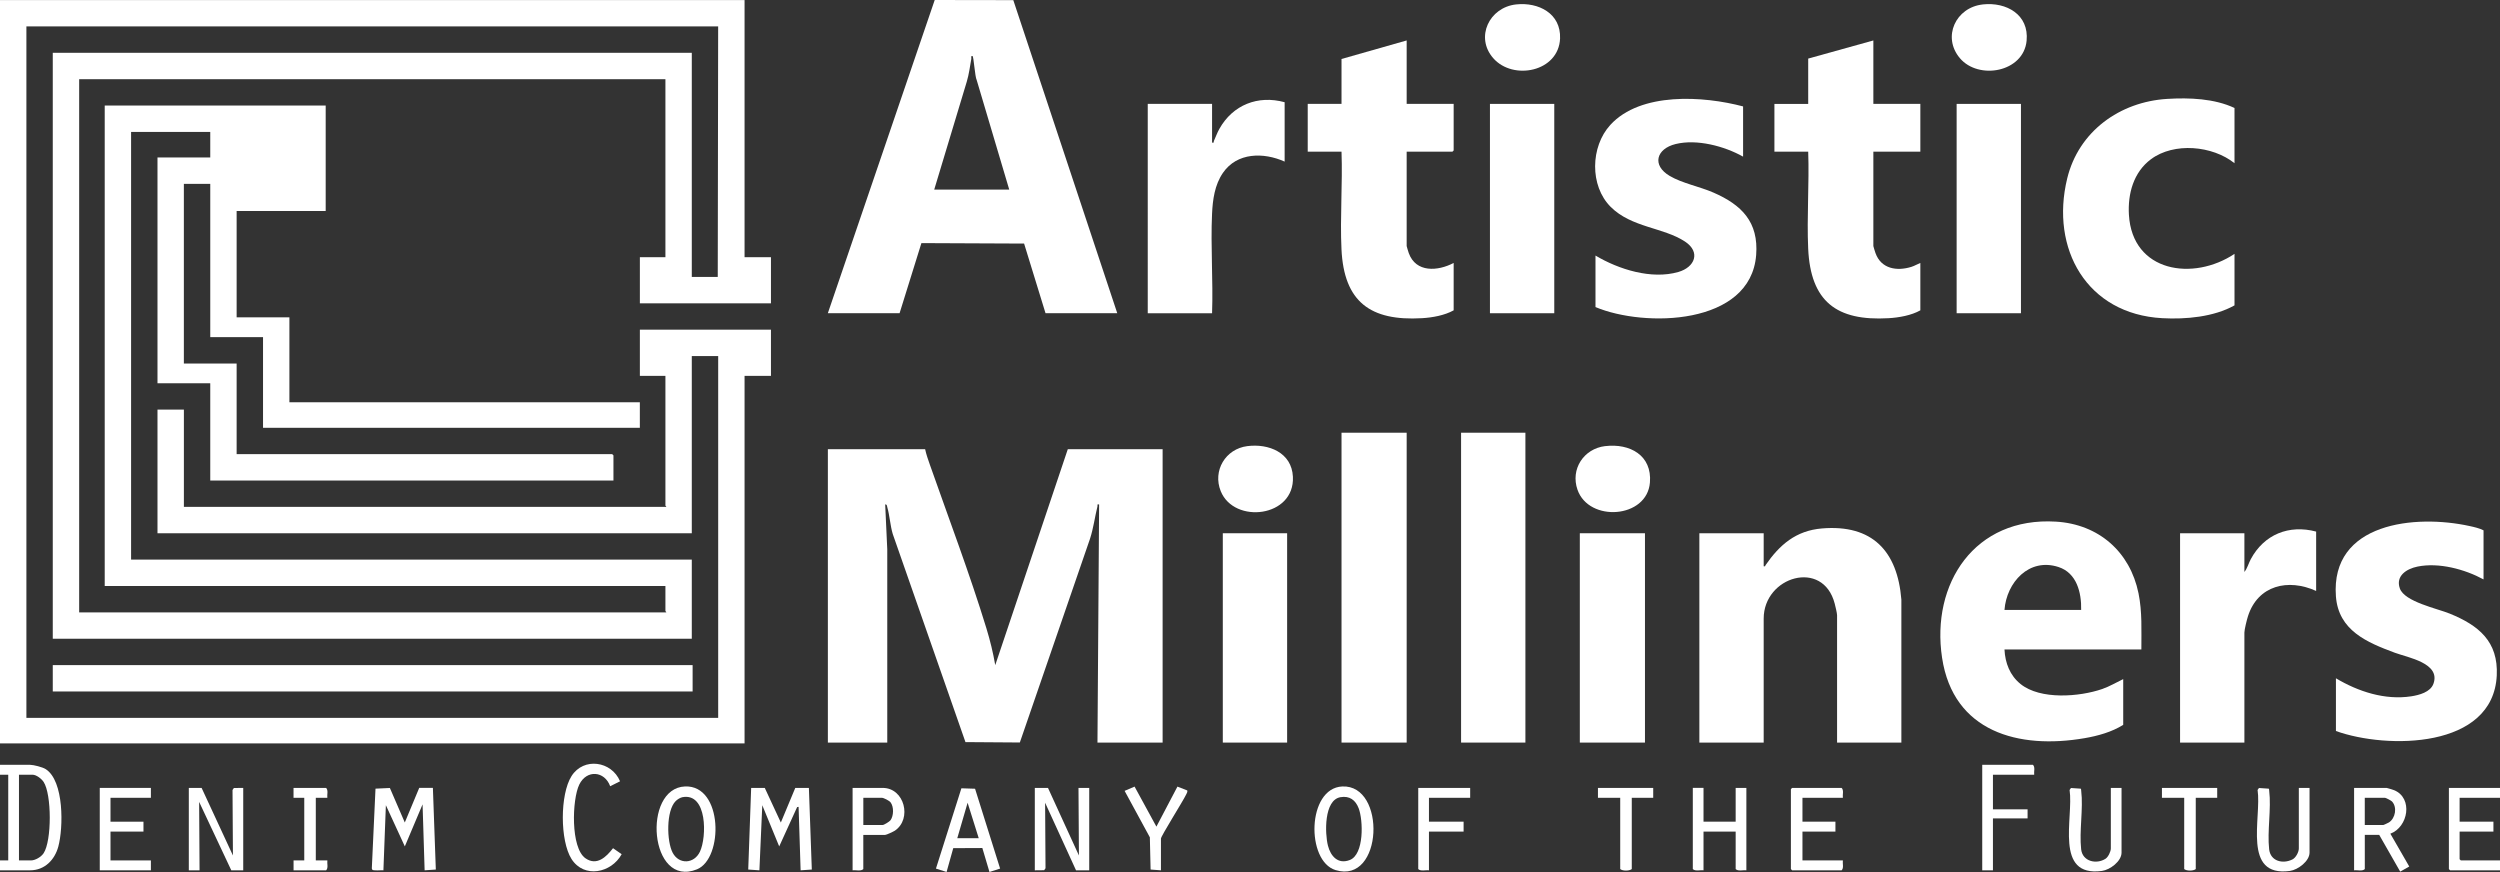 <?xml version="1.0" encoding="UTF-8"?><svg id="Layer_2" xmlns="http://www.w3.org/2000/svg" viewBox="0 0 973.56 339.57"><rect x="0" y="0" width="973.56" height="339.57" fill="#333333" stroke="none"/><defs><style>.cls-1{fill:#fff;}</style></defs><g id="Layer_1-2"><path class="cls-1" d="M289.95.02v100.13h10.28v17.97h-51.05v-17.97h9.95V30.83H30.83v207.64h228.62c.09-.23-.32-.38-.32-.48v-9.79H40.78V41.1h86.05v41.08h-34.68v41.4h20.55v33.06h136.47v9.95H102.43v-35.3h-20.55v-59.69h-10.28v69.96h20.55v35.3h146.26l.48.48v9.79H81.88v-37.87h-20.55V61.32h20.55v-9.95h-30.83v166.56h218.35v30.81H20.55V20.56h248.85v87.29h10.11l.16-97.56H10.28v269.26h269.4v-140.89h-10.28v69H61.33v-48.14h10.28v37.87h187.84c.09-.23-.32-.38-.32-.48v-50.55h-9.95v-17.97h51.05v17.97h-10.28v143.13H0V.02h289.95Z"/><path class="cls-1" d="M360.27,174.93c.43,2.04,1.15,4.06,1.84,6.03,7.35,20.9,15.55,42.59,22.01,63.69,1.44,4.71,2.62,9.5,3.45,14.37l28.25-84.08h36.93v114.25h-25.37l.64-92.75c-.97-.16-.52.24-.65.78-1.03,4.16-1.55,8.45-2.88,12.54l-27.34,79.38-21.18-.15-28.32-81.06c-.99-3.31-1.18-7.14-2.12-10.4-.14-.49-.07-1.12-.82-1.1l.81,17.48v75.27h-23.13v-114.25h37.89Z"/><path class="cls-1" d="M322.38,121.97L364,0l30.6.05,40.49,121.92h-27.94l-8.34-27.12-39.99-.18-8.5,27.3h-27.94ZM363.8,73.83h29.22l-12.68-42.68c-.66-1.16-1.16-9.16-1.61-9.31-.75-.26-.41.71-.48,1.11-.53,2.96-.9,5.94-1.76,8.84l-12.68,42.04Z"/><path class="cls-1" d="M740.45,289.18h-25.05v-49.58c0-.81-.67-3.57-.92-4.53-4.53-17.52-27.66-10.58-27.66,5.82v48.3h-25.05v-81.52h25.05v12.84c.78.17.52-.14.72-.42,5.48-7.93,11.82-13.45,21.96-14.3,19.61-1.65,29.42,8.81,30.94,27.72v55.68Z"/><path class="cls-1" d="M833.89,252.91h-53.3c.26,5.27,2.11,10.13,6.27,13.47,7.72,6.21,22.91,5.01,31.79,1.94,2.87-.99,5.46-2.57,8.18-3.86v17.81c-4.39,2.78-9.89,4.31-15.03,5.19-25.68,4.44-51.14-2.43-55.51-31.29s12.65-54.99,44.39-53.03c16.58,1.02,28.81,11.71,32.11,27.92,1.47,7.22,1.09,14.49,1.11,21.83ZM810.45,237.51c.16-6.74-1.71-14.38-8.82-16.7-11.48-3.74-20.23,6.01-21.04,16.7h29.86Z"/><path class="cls-1" d="M547.79,15.75v24.71h18.3v18.13l-.48.48h-17.82v36.75c0,.14.68,2.35.81,2.72,2.79,7.74,11.33,7.1,17.49,3.86v18.45c-3.52,1.97-8.3,2.83-12.35,3.06-20.09,1.17-30.36-6.36-31.33-26.8-.6-12.51.47-25.49.01-38.04h-13.16v-18.61h13.16v-17.49l25.37-7.22Z"/><path class="cls-1" d="M729.53,15.75v24.71h18.3v18.61h-18.3v36.75c0,.14.68,2.34.82,2.71,2.19,6.16,8.29,7.17,14.02,5.38,1.22-.38,2.29-1.06,3.46-1.51v18.45c-3.48,1.97-8.36,2.83-12.35,3.06-20.34,1.19-30.4-6.54-31.33-27.12-.56-12.42.45-25.26.01-37.72h-13.16v-18.61h13.16v-17.65l25.37-7.06Z"/><path class="cls-1" d="M967.14,225.63c-7.33-3.98-17.4-6.68-25.7-4.99-4.23.86-8.62,3.6-6.88,8.52,1.84,5.19,14.48,7.78,19.42,9.79,11.23,4.58,18.96,10.81,18.32,24.08-1.38,28.66-42.8,28.77-62.63,21.65v-20.54c8.68,5.18,19.09,8.59,29.34,7.02,3.09-.48,7.45-1.63,8.62-4.86,2.94-8.07-9.92-10.21-15.01-12.1-10.86-4.03-21.98-8.68-22.96-21.98-2.13-28.78,30.97-32.01,52.1-27.36,1.77.39,3.84.85,5.39,1.67v19.1Z"/><path class="cls-1" d="M678.8,41.42v19.58c-7.29-4.1-18-6.94-26.27-4.91-7.54,1.85-9.36,8.27-2.29,12.43,4.84,2.85,11.65,4.14,16.98,6.46,11.03,4.79,17.67,11.47,16.67,24.34-2.15,27.48-43.5,28.29-62.57,20.26v-20.06c9.04,5.39,21.78,9.41,32.25,6.4,6.45-1.85,8.83-7.74,2.59-11.86-8.32-5.5-20.8-5.4-28.9-13.47-8.27-8.24-7.9-23.48-.17-31.94,11.8-12.91,36.28-11.3,51.7-7.21Z"/><path class="cls-1" d="M870.17,42.06v21.5c-8.57-6.86-23.55-8.25-32.54-1.55-6.79,5.06-9.06,13.43-8.58,21.62,1.32,22.49,25.11,25.92,41.12,15.23v20.06c-8.08,4.52-18.94,5.49-28.11,4.99-29.4-1.6-43.69-27-37.05-54.39,4.44-18.33,20.44-29.89,38.98-31.01,8.6-.52,18.32-.15,26.18,3.54Z"/><rect class="cls-1" x="522.42" y="168.51" width="25.37" height="120.67"/><rect class="cls-1" x="568.98" y="168.51" width="25.05" height="120.67"/><path class="cls-1" d="M500.27,39.82v23.11c-8.19-3.68-18.54-3.61-24.03,4.39-3.21,4.68-3.99,10.41-4.24,15.98-.58,12.73.46,25.91.01,38.69h-25.05V40.46h25.05v15.08c.92.17.52-.25.73-.7.72-1.56,1.25-3.12,2.11-4.65,5.23-9.35,15.03-13.24,25.42-10.38Z"/><path class="cls-1" d="M901.96,207.02v23.11c-10.87-4.93-22.7-2.26-26.56,9.88-.41,1.28-1.38,5.16-1.38,6.33v42.84h-25.05v-81.52h25.05v15.08c1.16-1.45,1.62-3.37,2.51-5.03,5.19-9.6,14.85-13.5,25.42-10.7Z"/><rect class="cls-1" x="20.55" y="259.01" width="249.17" height="10.27"/><rect class="cls-1" x="615.22" y="207.66" width="25.37" height="81.52"/><rect class="cls-1" x="580.22" y="40.46" width="25.05" height="81.52"/><rect class="cls-1" x="761.96" y="40.46" width="25.05" height="81.52"/><rect class="cls-1" x="476.19" y="207.66" width="25.05" height="81.52"/><path class="cls-1" d="M590.43,1.72c8.69-.94,17.46,3.51,17.1,13.23-.49,12.99-18.27,16.56-26.03,7.7-7.13-8.14-1.56-19.8,8.93-20.93Z"/><path class="cls-1" d="M772.17,1.72c9.16-.99,18.03,3.95,17.04,14.15-1.19,12.3-18.71,15.38-25.98,6.79-7.01-8.29-1.6-19.8,8.93-20.93Z"/><path class="cls-1" d="M485.74,173.73c8.33-1.06,17.3,2.5,17.75,11.94.75,15.83-22.87,18.51-28.1,5.62-3.24-7.99,1.86-16.49,10.35-17.56Z"/><path class="cls-1" d="M625.1,173.73c9.62-1.15,18.3,3.59,17.42,14.2-1.15,14-23.73,15.54-28.2,2.8-2.82-8.03,2.43-16.01,10.77-17.01Z"/><path class="cls-1" d="M0,338.92v-3.85s3.21,0,3.21,0v-33.38H0s0-3.85,0-3.85h11.72c1.36,0,4.86.9,6.05,1.66,7.24,4.58,6.92,22.87,4.94,30.18-1.4,5.15-5.29,9.24-10.99,9.24H0ZM7.39,335.07h4.66c1.7,0,3.96-1.35,4.92-2.78,3.23-4.82,3.2-22.98,0-27.81-.8-1.21-2.81-2.78-4.28-2.78h-5.3v33.38Z"/><polygon class="cls-1" points="297.82 306.83 304.08 320.31 309.7 306.83 315 306.83 316.14 338.62 311.78 338.92 310.99 314.21 310.43 314.29 303.44 329.62 296.85 313.57 295.73 338.92 291.38 338.62 292.52 306.83 297.82 306.83"/><path class="cls-1" d="M168.58,306.83l1.14,31.79-4.36.3-.8-25.68-6.91,16.37-7.38-16.04-.96,25.35c-1-.08-2.08.1-3.07.01-.69-.06-1.38.1-1.44-.82l1.43-30.99,5.6-.26,5.81,13.44,5.62-13.48h5.3Z"/><polygon class="cls-1" points="78.51 306.83 90.71 333.15 90.55 307.63 91.08 306.87 94.72 306.83 94.72 338.92 90.07 338.92 77.55 312.28 77.71 338.92 73.53 338.92 73.53 306.83 78.51 306.83"/><polygon class="cls-1" points="408.11 306.83 420.16 333.15 419.99 306.83 424.17 306.83 424.17 338.92 419.03 338.92 406.99 312.6 407.15 338.12 406.62 338.88 402.98 338.92 402.98 306.83 408.11 306.83"/><path class="cls-1" d="M920.91,325.12v13.32c-1.02.96-2.84.3-4.17.48v-32.09h12.68c.15,0,2.61.75,2.95.9,7.39,3.1,5.48,14.33-1.51,16.93l7.36,12.78-3.52,1.99-8.18-14.31h-5.62ZM920.91,321.27h7.22c.14,0,1.92-.83,2.2-1.01,2.52-1.65,3.26-5.9,1.18-8.14-.33-.36-2.41-1.44-2.74-1.44h-7.87v10.59Z"/><path class="cls-1" d="M522.69,306.27c17.27-.83,15.95,38.19-2.58,32.57-11.58-3.52-11.14-31.9,2.58-32.57ZM522.02,310.44c-6.47,1.1-6.1,14.12-4.89,18.86,1.05,4.15,3.94,7.39,8.51,5.61,5.66-2.2,5.23-15.52,3.46-20.14-1.23-3.21-3.53-4.93-7.08-4.33Z"/><path class="cls-1" d="M266.78,306.26c14.85-.57,14.98,28.08,4.65,32.27-18.58,7.54-21.44-31.62-4.65-32.27ZM265.78,310.44c-.9.17-2.01.88-2.65,1.52-3.76,3.74-3.53,15.68-1.17,20.13,2.48,4.66,8.34,4.36,10.61-.42,2.69-5.65,2.92-23.02-6.79-21.23Z"/><path class="cls-1" d="M389.46,338.25l-4.14,1.32-2.77-9.33-11.33.05-2.6,9.28-4.14-1.32,9.91-31.27,5.32.17,9.76,31.1ZM372.79,326.41h8.35l-4.33-13.8-4.02,13.8Z"/><path class="cls-1" d="M663.39,306.83v13.16h12.52v-13.16h4.17v32.09c-1.33-.18-3.15.48-4.17-.48v-14.6h-12.52v15.08c-1.33-.18-3.15.48-4.17-.48v-31.61h4.17Z"/><path class="cls-1" d="M717.65,310.68h-15.73v9.31h12.84v3.85h-12.84v11.23h15.73c-.17,1.24.46,2.92-.48,3.85h-19.27l-.48-.48v-31.13l.48-.48h19.27c.94.93.32,2.61.48,3.85Z"/><polygon class="cls-1" points="973.56 306.83 973.56 310.68 957.83 310.68 957.83 319.99 971 319.99 971 323.84 957.83 323.84 957.83 334.59 958.31 335.07 973.56 335.07 973.56 338.92 954.14 338.92 953.66 338.44 953.66 306.83 973.56 306.83"/><polygon class="cls-1" points="58.76 306.83 58.76 310.68 43.03 310.68 43.03 319.99 55.87 319.99 55.87 323.84 43.03 323.84 43.03 335.07 58.76 335.07 58.76 338.92 38.85 338.92 38.85 306.83 58.76 306.83"/><path class="cls-1" d="M822.01,306.83h4.17v25.19c0,3.39-4.47,6.71-7.63,7.14-18.73,2.54-10.98-20.68-12.6-31.53l.53-.76,3.83.26c.16.23.12.54.16.81.86,6.97-.81,15.75-.02,22.8.54,4.78,5.95,5.95,9.48,3.69,1.06-.68,2.08-2.83,2.08-4.01v-23.59Z"/><path class="cls-1" d="M895.22,306.83h4.17v25.19c0,3.34-4.5,6.71-7.63,7.14-18.73,2.54-10.98-20.68-12.6-31.53l.53-.76,3.83.26c.16.23.12.54.16.81.86,6.97-.81,15.75-.02,22.8.53,4.67,5.34,5.82,9.08,3.94,1.32-.66,2.48-2.87,2.48-4.26v-23.59Z"/><path class="cls-1" d="M241.47,304.25l-3.85,1.93c-2.19-5.97-9.16-6.56-12.04-.64-2.82,5.79-3.42,24.64,2.42,28.7,4.43,3.07,8.11-.54,10.73-3.93l3.36,2.34c-3.99,7.33-14.64,9.54-19.52,1.88-4.53-7.13-4.53-25.18,0-32.31,4.74-7.46,15.61-5.83,18.89,2.03Z"/><path class="cls-1" d="M792.15,301.69h-16.05v13.48h13.49v3.53h-13.49v20.22h-4.17v-41.08h19.75c.94.93.32,2.61.48,3.85Z"/><path class="cls-1" d="M336.19,325.12v13.32c-1.02.96-2.84.3-4.17.48v-32.09h11.72c8.51,0,11.5,12.07,4.76,16.64-.55.37-3.3,1.66-3.8,1.66h-8.51ZM336.19,321.27h7.55c.51,0,2.62-1.3,3.01-1.81,1.31-1.73,1.38-5.3.05-7.02-.5-.64-2.67-1.76-3.38-1.76h-7.22v10.59Z"/><path class="cls-1" d="M572.52,306.83v3.85h-16.05v9.31h13.49v3.85h-13.49v15.08c-1.33-.18-3.15.48-4.17-.48v-31.61h20.23Z"/><path class="cls-1" d="M452.1,338.92l-4.03-.3-.29-12.55-9.83-18.09,3.88-1.66,8.5,15.59,8.19-15.59,3.84,1.5c.14.6-.21,1.09-.45,1.59-1.18,2.52-9.81,16.17-9.81,17.16v12.36Z"/><path class="cls-1" d="M127.48,310.68h-4.5v24.39h4.5c-.17,1.24.46,2.92-.48,3.85h-12.68v-3.85s4.17,0,4.17,0v-24.39h-4.18s0-3.85,0-3.85h12.68c.94.93.32,2.61.48,3.85Z"/><path class="cls-1" d="M643.8,306.83v3.85h-8.35v27.76c-.99.78-3.55.77-4.5,0v-27.76h-8.67v-3.85h21.51Z"/><path class="cls-1" d="M863.43,306.83v3.85h-8.35v27.76c-.99.78-3.55.77-4.5,0v-27.76h-8.67v-3.85h21.51Z"/></g></svg>